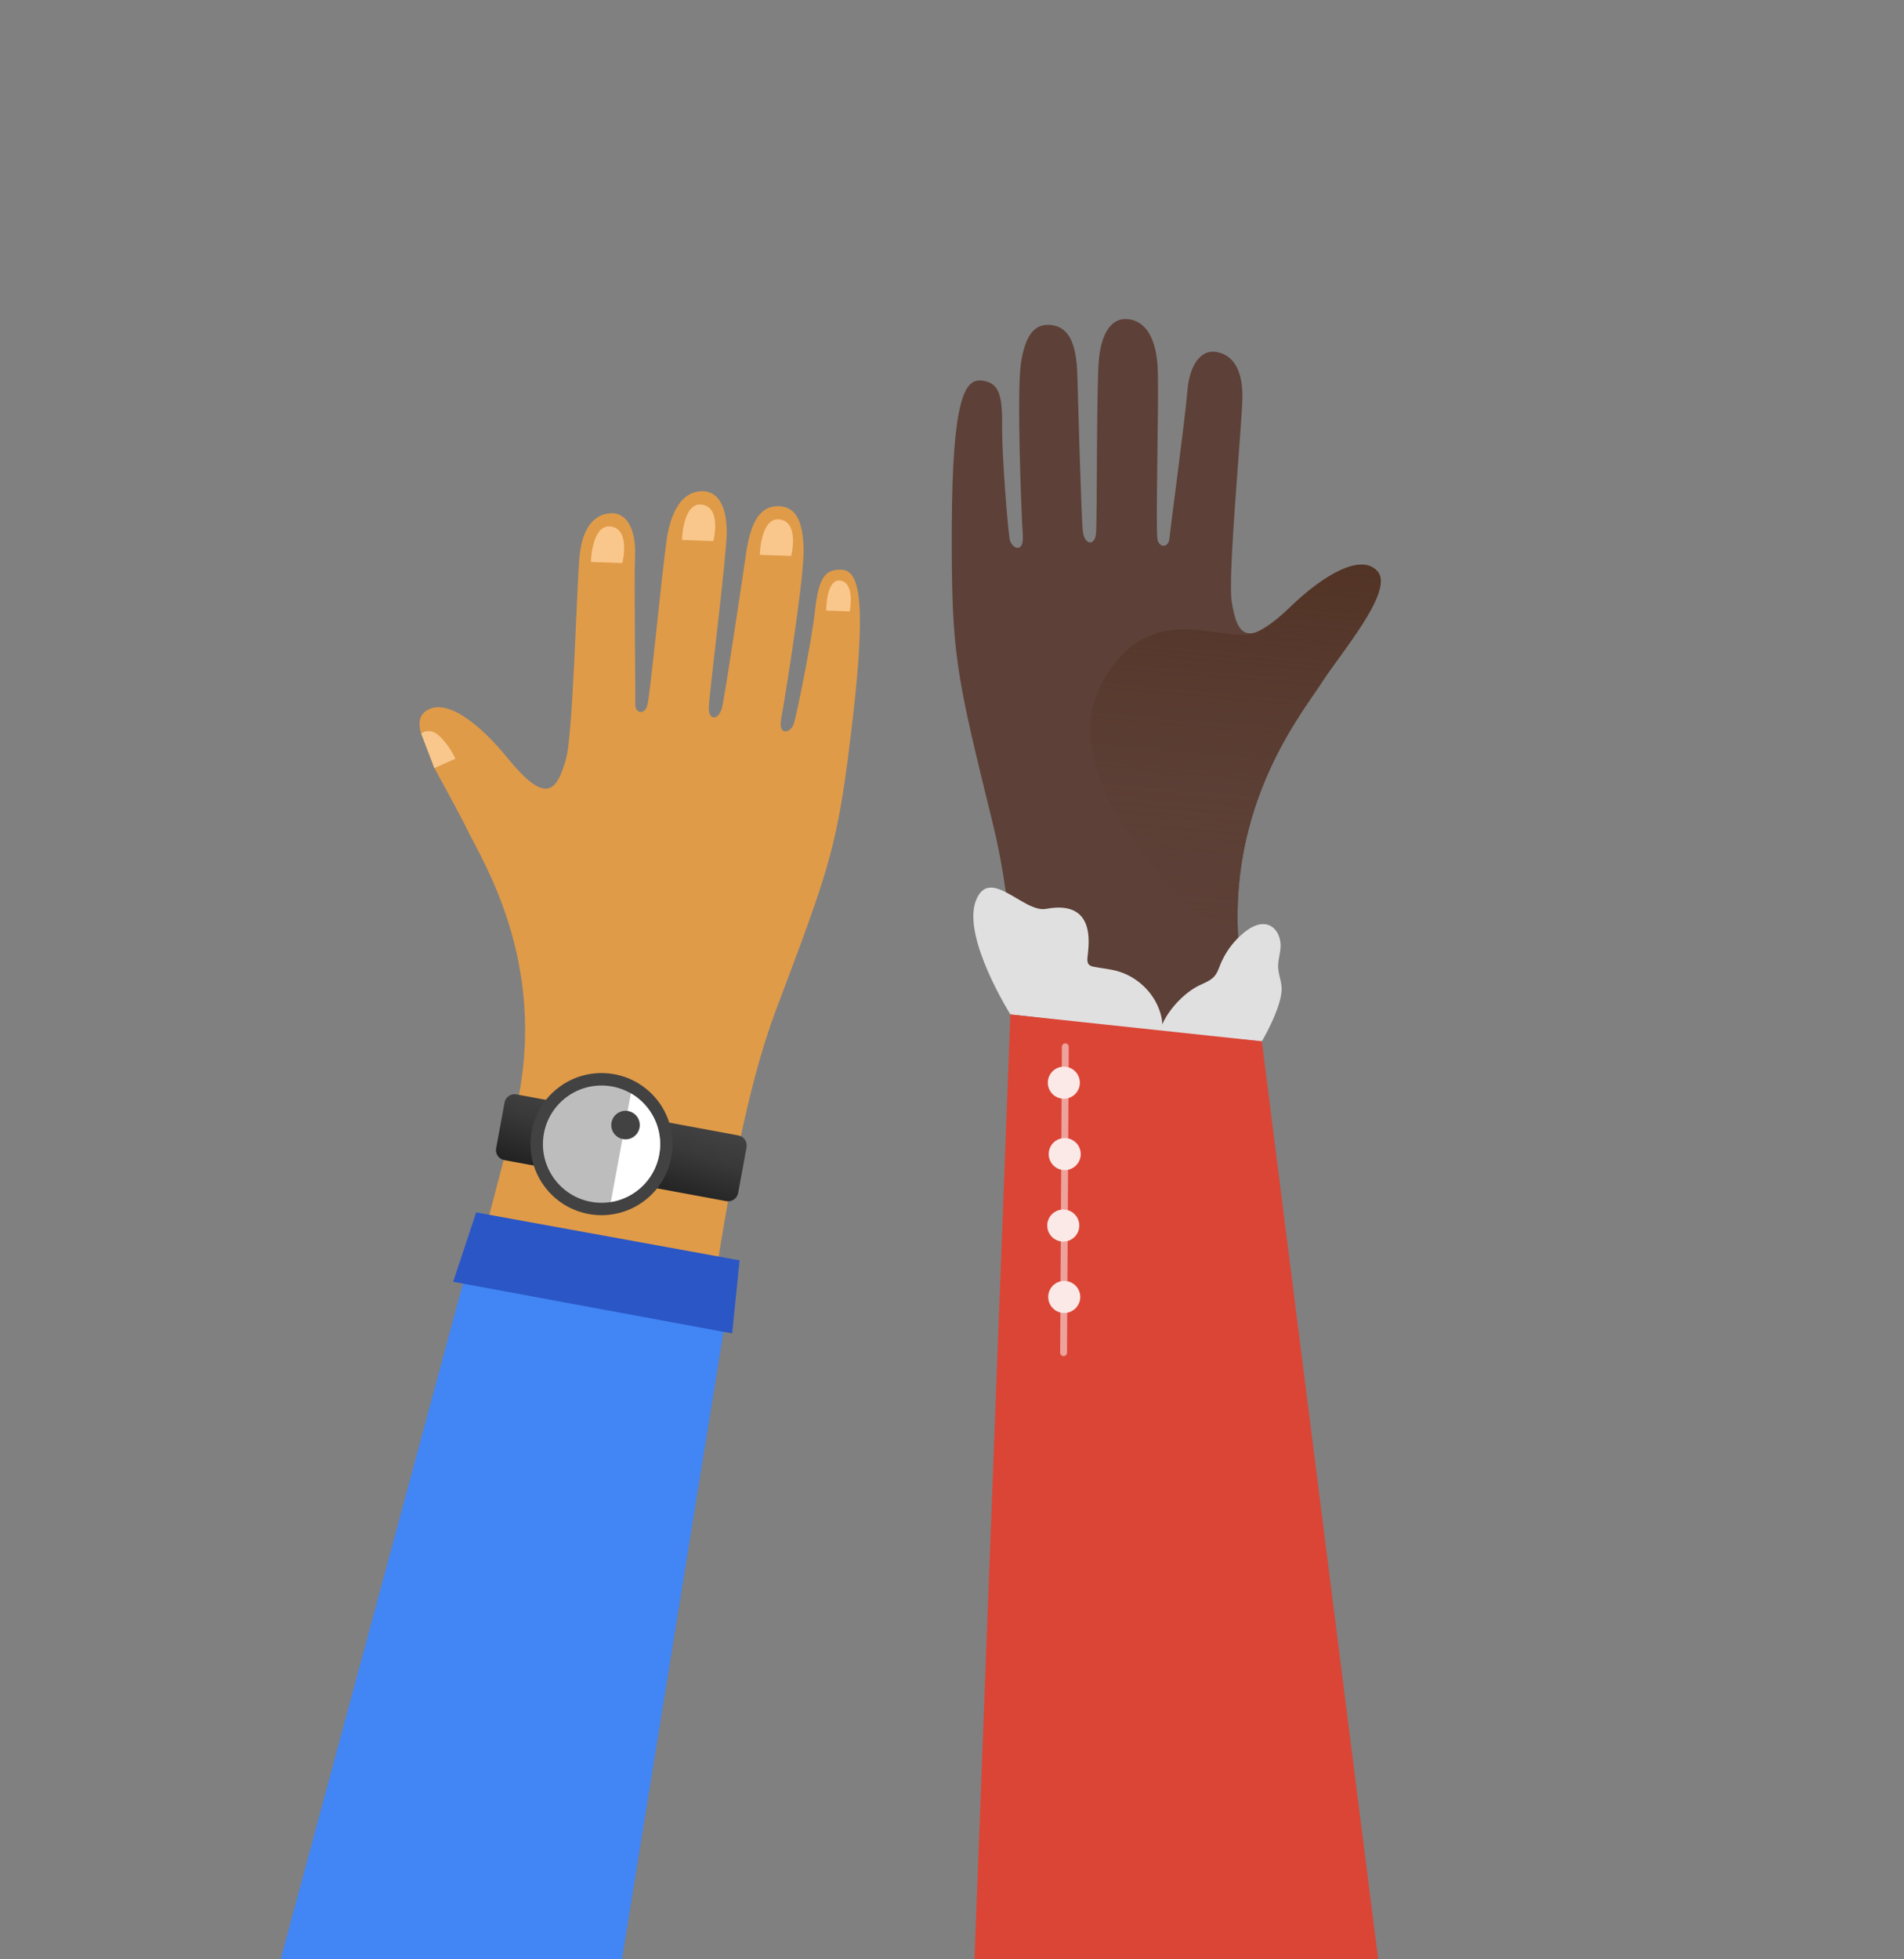 <svg version="1.1" id="Layer_1" xmlns="http://www.w3.org/2000/svg" x="0" y="0" viewBox="0 0 1400 1440" xml:space="preserve"><rect x="0" y="0" width="1400" height="1440" fill="#808080" stroke="none"/><style>.st1{fill:#f9c78c}.st4{fill:#424242}.st11{fill:#e0e0e0}.st14{fill:#fbe9e7}</style><path d="M380.19 811.74c-13.23 61.26-79.84 296.86-79.84 296.86l193.84 64.25c16.15-104.65 35.08-320.9 76.09-429.79 41.01-108.89 45.68-120.36 56.7-214.67s3.39-109.54-8.78-109.71-16.37 6.9-18.97 30.54c-2.54 22.97-13.37 75.71-15.48 82.57-2.11 6.86-11.95 9.95-9.29-3.97s17.04-103.67 16.42-124.98c-.61-21.31-6.49-30.82-18.94-30.81-12.45.01-19.7 10.31-23.27 34.27-3.57 23.97-15.46 104.45-17.8 113.82-2.34 9.38-9.89 9.65-9.71.14.19-9.51 13.09-111.07 13.19-128.67.1-17.6-5.22-30.35-17.67-30.58-12.45-.23-22.7 10.28-26.45 35.56s-12.25 116.72-14.5 122.76-8.9 5.02-8.63-2.16c.26-7.18-.96-91.09-.16-108.73.8-17.64-5.17-31.94-17.9-31.22-12.73.72-20.77 11.44-22.84 31.02-2.07 19.58-4.78 131.42-10.04 149.73-6.98 24.33-15.01 33.59-43.31-1.24-21.03-25.89-46.63-45.41-60.85-33.25-6.23 5.33-2.29 15.67-2.29 15.67l9.7 25.36s18.8 34.05 23.99 44.89c10.7 22.35 59.45 97.39 36.79 202.34z" fill="#e09b48"/><path class="st1" d="M309.71 539.14s6.05-5.18 13.5 1.9 11.67 16.55 11.67 16.55l-15.47 6.91-9.7-25.36zM434.52 412.98l23.05.83s6.27-24.42-8.1-26.79-14.95 25.96-14.95 25.96zM501.48 396.86l23.05.83s6.27-24.42-8.1-26.79c-14.36-2.37-14.95 25.96-14.95 25.96zM558.68 407.77l23.05.83s6.27-24.42-8.1-26.79c-14.36-2.36-14.95 25.96-14.95 25.96zM607.52 448.73l17.29.62s4.08-20.82-6.69-22.6c-10.78-1.78-10.6 21.98-10.6 21.98z"/><linearGradient id="SVGID_1_" gradientUnits="userSpaceOnUse" x1="245.847" y1="839.052" x2="304.087" y2="839.052" gradientTransform="rotate(-73.029 396.684 692.959)"><stop offset="0" stop-color="#212121"/><stop offset=".612" stop-color="#393939"/><stop offset="1" stop-color="#424242"/></linearGradient><path d="M452.42 867.7l81.6 15.08c4.07.75 7.98-1.94 8.73-6l6.2-33.57c.75-4.07-1.94-7.98-6-8.73l-81.6-15.08-8.93 48.3z" fill="url(#SVGID_1_)"/><linearGradient id="SVGID_2_" gradientUnits="userSpaceOnUse" x1="236.41" y1="749.955" x2="294.649" y2="749.955" gradientTransform="rotate(-73.029 396.684 692.959)"><stop offset="0" stop-color="#212121"/><stop offset=".612" stop-color="#393939"/><stop offset="1" stop-color="#424242"/></linearGradient><path d="M379.74 804.32c-4.07-.75-7.98 1.94-8.73 6l-6.2 33.57a7.495 7.495 0 006.01 8.73l81.6 15.08 8.93-48.3-81.61-15.08z" fill="url(#SVGID_2_)"/><circle transform="rotate(-83.379 442.324 840.88)" class="st4" cx="442.33" cy="840.86" r="52.23"/><circle transform="rotate(-86.411 442.332 840.888)" cx="442.33" cy="840.86" fill="#bdbdbd" r="43.09"/><path d="M484.71 848.69c3.41-18.43-5.47-36.29-20.83-45.16l-14.77 79.88c17.52-2.78 32.19-16.28 35.6-34.72z" fill="#fff"/><circle transform="rotate(-76.643 459.995 826.862)" class="st4" cx="459.98" cy="826.82" r="10.49"/><path fill="#4285f4" d="M534.5 963.3l-188.6-40.39L205 1445l252-3z"/><path fill="#2a56c6" d="M333.21 942.04l205.13 37.95 5.46-53.7-193.68-35.23z"/><g><path d="M911.1 698.36c5.83 62.4 43.88 304.26 43.88 304.26l-200.12 40.68c-3.56-105.83 3.42-322.8-24.31-435.8-27.73-113-31.01-124.94-30.7-219.9s9.69-109.17 21.8-107.88c12.11 1.29 15.43 8.8 15.2 32.58-.22 23.1 4.24 76.76 5.52 83.83s10.68 11.3 9.69-2.84-4.55-104.96-1.4-126.05 10.12-29.83 22.48-28.33c12.36 1.5 18.33 12.58 19.02 36.8.69 24.22 2.9 105.54 4.1 115.13s8.67 10.76 9.62 1.3c.95-9.47.25-111.84 2.25-129.32 2-17.48 8.8-29.51 21.19-28.26s21.31 12.91 22.02 38.46c.72 25.54-1.75 117.35-.24 123.62 1.51 6.27 8.24 6.04 8.83-1.12.59-7.16 11.81-90.33 13.12-107.94s8.94-31.09 21.5-28.86 19.25 13.84 18.98 33.52c-.28 19.68-10.92 131.06-7.89 149.86 4.03 24.99 10.9 35.14 43.15 3.93 23.97-23.2 52.58-40.28 64.38-25.76s-28.13 60.63-41.42 81.56-70.64 89.63-60.65 196.53z" fill="#5d4037"/><linearGradient id="SVGID_3_" gradientUnits="userSpaceOnUse" x1="458.622" y1="930.72" x2="748.77" y2="930.72" gradientTransform="rotate(94.876 926.889 878.51)"><stop offset="0" stop-color="#42210b" stop-opacity=".4"/><stop offset=".165" stop-color="#4d2e1e" stop-opacity=".499"/><stop offset=".365" stop-color="#56382c" stop-opacity=".619"/><stop offset=".607" stop-color="#5b3e34" stop-opacity=".764"/><stop offset="1" stop-color="#5d4037"/></linearGradient><path d="M911.1 698.36c-9.98-106.89 47.36-175.59 60.65-196.52s53.22-67.04 41.42-81.56-40.41 2.56-64.38 25.76c-8.27 8.01-16.62 14.23-24.19 18.24-22.27 11.8-78.23-28.89-114.47 37.95-44.87 82.74 100.97 196.13 100.97 196.13z" fill="url(#SVGID_3_)"/><path class="st11" d="M742.93 745.56s-35.28-56.11-25.57-83.05c9.7-26.95 35.22 8.56 51.71 5.47 40.34-7.56 30.2 32.37 30.46 37.32.06 1.23.22 2.54 1.01 3.49.87 1.06 2.3 1.44 3.64 1.71 5.5 1.14 11.15 1.56 16.59 2.98 12.8 3.35 23.97 12.48 29.8 24.35 2.75 5.59 6.27 16.09 2 20.63"/><path class="st11" d="M852.55 758.46c3.57-13.25 16.7-28.02 29-34.09 4.14-2.04 8.75-3.63 11.68-7.2 1.94-2.37 2.9-5.36 4.05-8.19a59.235 59.235 0 0118.27-24.23c4.89-3.83 11.28-6.98 17.13-4.92 6.16 2.16 9.19 9.43 8.92 15.95-.22 5.13-1.98 10.14-1.77 15.26.21 5.12 2.38 10.01 2.53 15.13.39 14.01-14.53 39.13-14.53 39.13"/><path fill="#db4536" d="M742.93 745.56l184.89 19.74L1014 1445l-298 9z"/><path fill="none" stroke="#eda29b" stroke-width="5.047" stroke-linecap="round" stroke-miterlimit="10" d="M783.32 769.34l-1.27 224.8"/><circle class="st14" cx="782.24" cy="795.73" r="11.78"/><circle class="st14" cx="782.88" cy="848.19" r="11.78"/><circle class="st14" cx="781.82" cy="900.73" r="11.78"/><circle class="st14" cx="782.53" cy="953.19" r="11.78"/></g></svg>